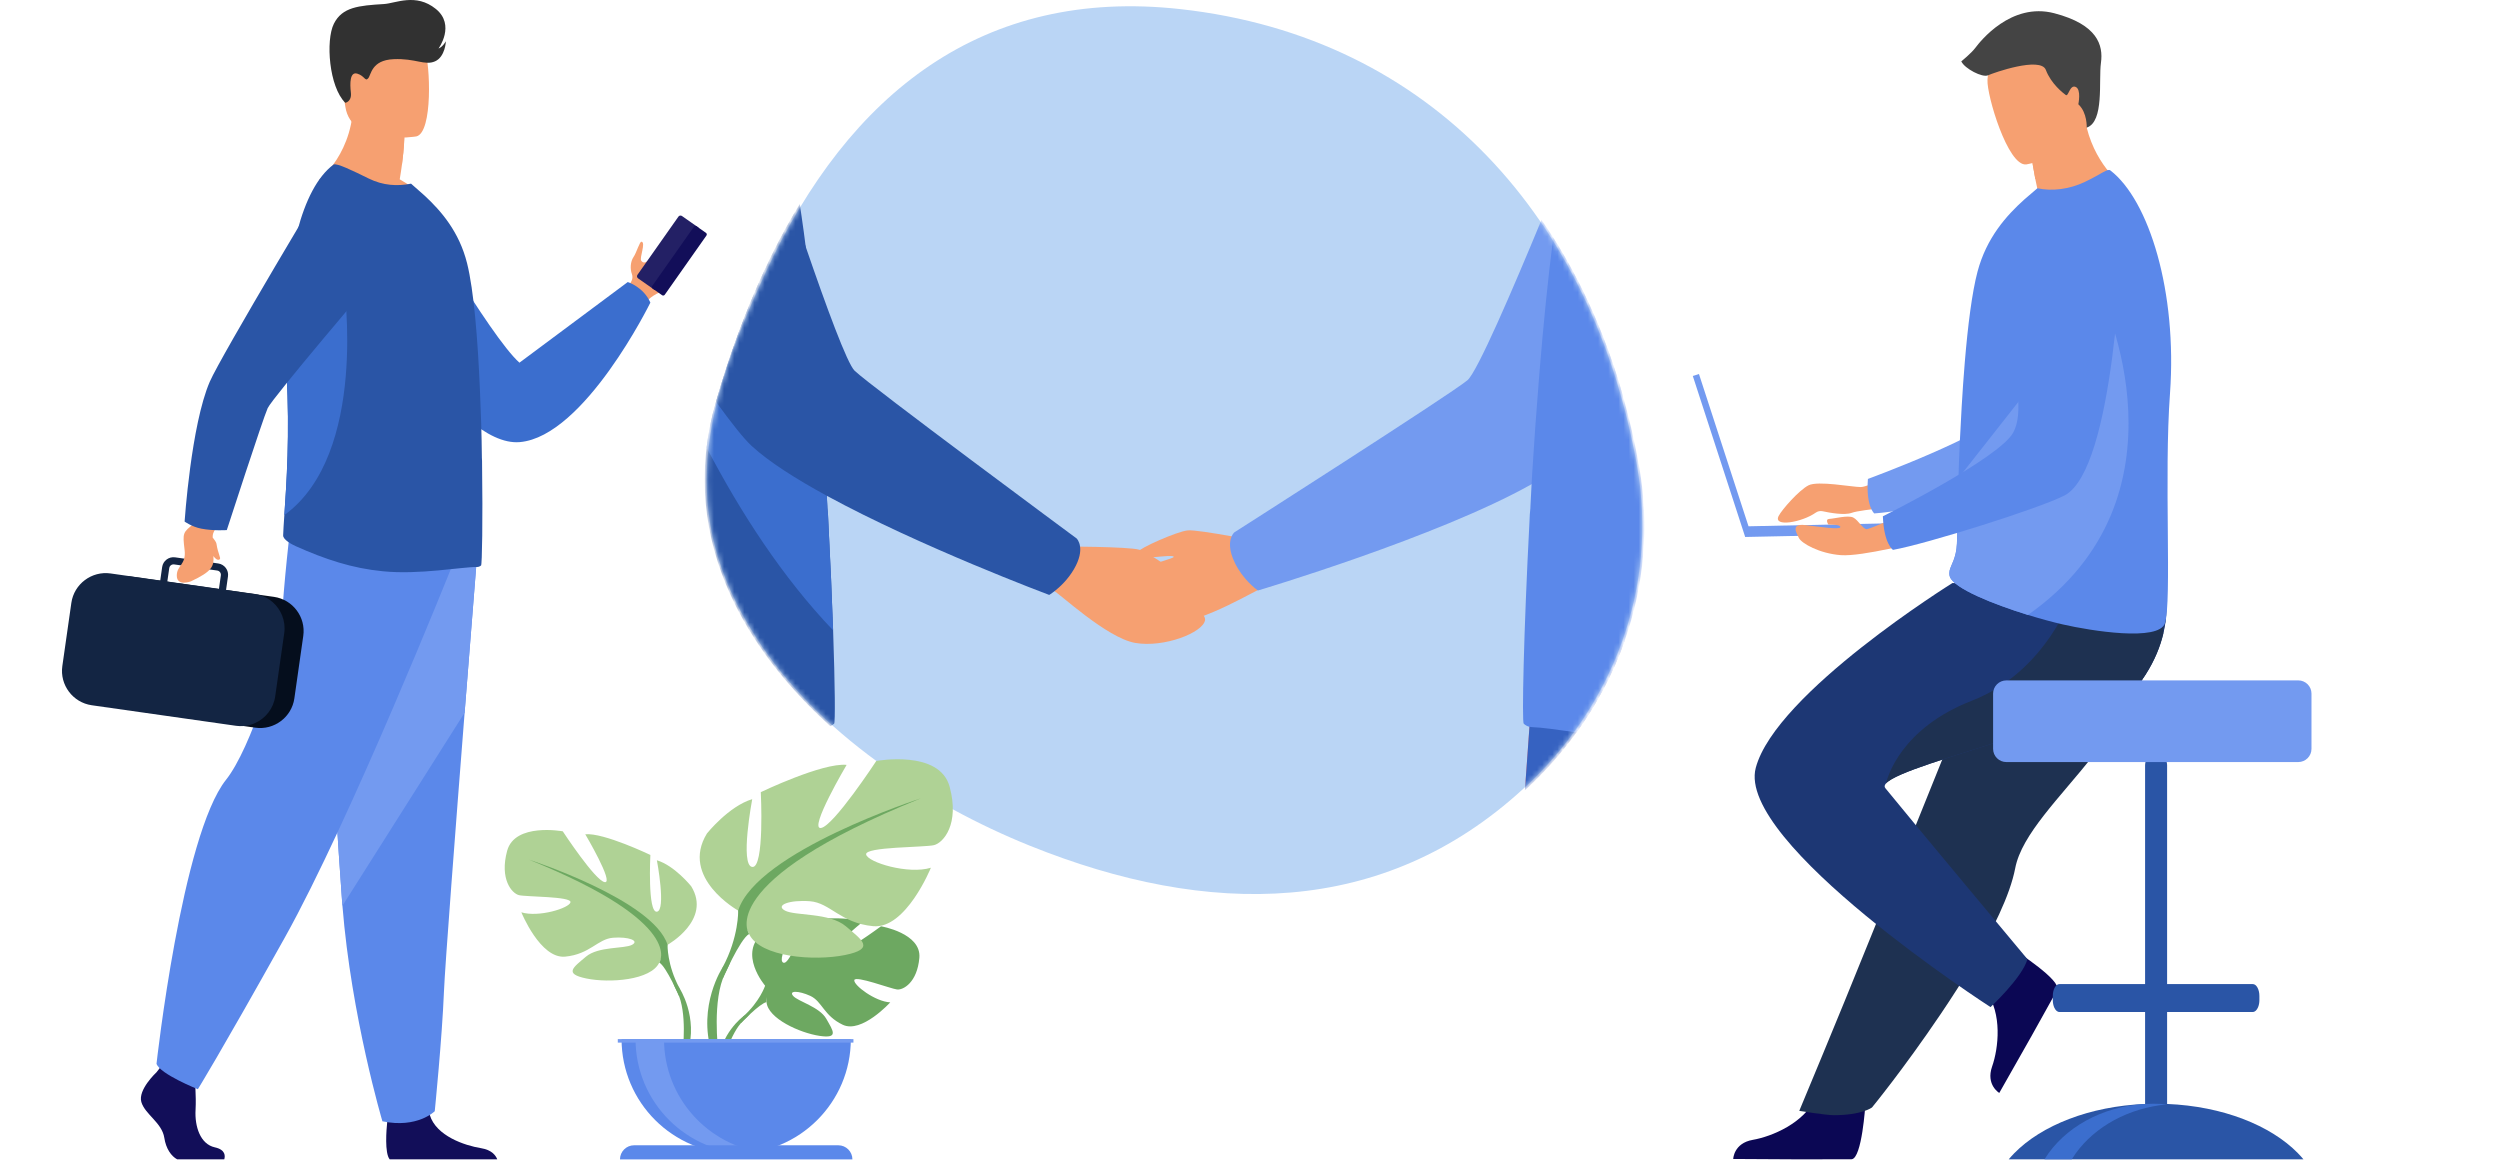 <svg width="492" height="229" viewBox="0 0 492 229" fill="none" xmlns="http://www.w3.org/2000/svg">
<g clip-path="url(#clip0_2314_341)">
<path d="M299.795 155.219C272.153 180.605 237.762 180.556 202.778 166.48C182.304 158.247 160.648 143.957 148.878 125.543C132.959 100.976 138.512 79.842 150.789 53.412C167.082 18.308 193.454 -2.502 232.273 1.791C282.082 7.298 313.527 43.473 322.129 91.523C326.465 115.726 317.322 139.125 299.793 155.219H299.795Z" fill="#BAD5F5"/>
<path d="M150.576 193.985C150.576 193.985 145.083 187.586 150.237 183.523C150.237 183.523 154.001 181.246 157.072 181.431C157.072 181.431 152.721 188.715 154.129 189.439C155.536 190.163 158.39 180.974 158.39 180.974C158.39 180.974 166.956 180.143 169.711 181.468C169.711 181.468 162.388 187.452 163.93 187.81C165.472 188.165 173.383 182.292 173.383 182.292C173.383 182.292 181.357 183.646 180.93 188.504C180.506 193.361 177.757 194.861 176.55 194.731C175.343 194.601 168.28 191.909 168.125 192.897C167.971 193.885 172.223 197.114 175.2 197.265C175.2 197.265 169.579 203.456 165.843 201.669C162.107 199.882 161.789 197.05 159.46 195.987C157.131 194.924 155.144 194.929 156.106 196.011C157.067 197.095 161.281 198.147 162.614 200.5C163.947 202.853 165.141 204.439 161.275 203.858C157.409 203.277 151.126 200.453 150.851 197.218L150.576 193.983V193.985Z" fill="#6DA861"/>
<path d="M177.015 188.634C177.015 188.634 155.359 187.801 150.578 193.985C150.578 193.985 149.52 197.148 146.266 200.029L145.759 201.409C145.759 201.409 149.512 197.459 150.853 197.218C150.853 197.218 148.753 189.556 177.015 188.634Z" fill="#6DA861"/>
<path d="M146.264 200.029C146.264 200.029 141.615 203.462 141.293 209.595L142.135 209.67C142.135 209.67 143.62 203.328 146.302 200.847C148.985 198.366 146.262 200.027 146.262 200.027L146.264 200.029Z" fill="#6DA861"/>
<path d="M131.372 185.94C131.372 185.94 140.109 181.054 136.032 174.423C136.032 174.423 132.769 170.351 129.276 169.303C129.276 169.303 131.14 179.191 129.276 179.423C127.412 179.655 127.994 168.256 127.994 168.256C127.994 168.256 118.793 163.835 115.18 164.184C115.18 164.184 120.889 173.839 119.025 173.607C117.161 173.375 110.755 163.603 110.755 163.603C110.755 163.603 101.319 161.858 99.805 167.442C98.29 173.026 100.736 175.818 102.135 176.167C103.532 176.516 112.504 176.399 112.271 177.564C112.039 178.727 105.98 180.588 102.602 179.542C102.602 179.542 106.33 188.734 111.222 188.267C116.114 187.803 117.628 184.777 120.659 184.545C123.687 184.313 125.9 185.126 124.386 185.94C122.872 186.753 117.746 186.206 115.3 188.284C112.854 190.361 110.872 191.641 115.417 192.571C119.959 193.502 128.114 192.921 129.745 189.43L131.377 185.94H131.372Z" fill="#AFD295"/>
<path d="M104.115 169.186C104.115 169.186 128.579 177.098 131.375 185.938C131.375 185.938 131.257 189.892 133.705 194.43V196.174C133.705 196.174 131.142 190.241 129.745 189.428C129.745 189.428 135.22 181.751 104.117 169.186H104.115Z" fill="#6DA861"/>
<path d="M133.703 194.43C133.703 194.43 137.476 200.15 135.326 207.116L134.356 206.856C134.356 206.856 135.298 199.186 133.324 195.329C131.351 191.47 133.703 194.433 133.703 194.433V194.43Z" fill="#6DA861"/>
<path d="M145.272 179.202C145.272 179.202 133.754 172.762 139.131 164.02C139.131 164.02 143.43 158.654 148.036 157.274C148.036 157.274 145.579 170.309 148.036 170.615C150.493 170.922 149.725 155.894 149.725 155.894C149.725 155.894 161.857 150.067 166.617 150.527C166.617 150.527 159.093 163.256 161.55 162.949C164.007 162.642 172.451 149.76 172.451 149.76C172.451 149.76 184.89 147.46 186.886 154.82C188.882 162.18 185.658 165.862 183.816 166.322C181.973 166.782 170.148 166.629 170.455 168.162C170.762 169.695 178.747 172.149 183.201 170.769C183.201 170.769 178.288 182.884 171.837 182.271C165.388 181.657 163.392 177.671 159.398 177.364C155.406 177.057 152.489 178.131 154.485 179.204C156.481 180.277 163.237 179.555 166.463 182.294C169.688 185.033 172.298 186.719 166.31 187.946C160.322 189.173 149.571 188.406 147.422 183.806L145.272 179.206V179.202Z" fill="#AFD295"/>
<path d="M181.205 157.118C181.205 157.118 148.959 167.545 145.272 179.2C145.272 179.2 145.426 184.413 142.201 190.393V192.693C142.201 192.693 145.579 184.873 147.422 183.8C147.422 183.8 140.205 173.68 181.205 157.118Z" fill="#6DA861"/>
<path d="M142.201 190.395C142.201 190.395 137.228 197.936 140.063 207.116L141.342 206.774C141.342 206.774 140.101 196.662 142.703 191.577C145.304 186.491 142.201 190.395 142.201 190.395Z" fill="#6DA861"/>
<path d="M144.884 227.024C157.342 227.024 167.444 216.938 167.444 204.495H122.324C122.324 216.936 132.424 227.024 144.884 227.024Z" fill="#5B88EA"/>
<path d="M150.435 226.851C149.518 226.966 148.582 227.024 147.633 227.024C135.175 227.024 125.075 216.936 125.075 204.495H130.679C130.679 215.99 139.299 225.473 150.437 226.851H150.435Z" fill="#739AF0"/>
<path d="M167.755 228.169H122.013C122.013 226.634 123.258 225.39 124.796 225.39H164.972C166.51 225.39 167.755 226.634 167.755 228.169Z" fill="#5B88EA"/>
<path d="M167.956 204.495H121.582V205.187H167.956V204.495Z" fill="#739AF0"/>
<path d="M367.1 217.417C367.1 217.417 366.443 227.988 364.396 228.14C364.123 228.159 354.008 228.159 354.008 228.159L341.096 228.084C341.096 228.084 341.181 224.977 344.956 224.321C348.73 223.665 355.049 221.016 357.335 216.033C359.74 210.792 367.102 217.415 367.102 217.415L367.1 217.417Z" fill="#0B0754"/>
<path d="M373.99 92.392C373.99 92.392 367.893 95.852 366.187 95.852C364.481 95.852 357.781 94.56 355.915 95.512C354.047 96.464 350.667 100.299 350.033 101.551C348.892 103.802 354.625 102.808 357.333 100.891C357.725 100.612 358.216 100.51 358.685 100.612C360.088 100.917 363.003 101.447 364.411 100.927C366.304 100.227 376.272 99.451 376.272 99.451L373.988 92.394L373.99 92.392Z" fill="#F6A071"/>
<path d="M420.37 45.247C420.37 45.247 414.052 90.1 403.587 94.117C398.424 96.099 375.604 100.593 368.855 101.044C368.855 101.044 367.202 99.705 367.603 94.253C367.603 94.253 391.511 85.488 394.908 80.722C399.962 73.628 391.771 51.74 398.113 45.077C404.455 38.413 415.139 35.551 420.37 45.247Z" fill="#739AF0"/>
<path d="M418.242 139.743C416.4 142.865 414.267 145.791 412.069 148.564C405.276 157.127 397.883 164.186 396.595 170.86C396.339 172.191 395.932 173.622 395.401 175.132C394.863 176.661 394.198 178.267 393.43 179.93C390.549 186.183 386.237 193.187 381.934 199.556C374.493 210.564 368.405 217.952 368.405 217.952C368.405 217.952 366.454 219.47 360.875 219.468C359.323 219.468 354.096 218.618 354.096 218.618C354.61 217.334 360.779 202.719 368.264 184.145C371.303 176.604 374.536 168.584 377.654 160.849C378.07 159.816 378.485 158.788 378.895 157.768C379.848 155.4 380.786 153.07 381.703 150.802C388.732 133.361 394.33 119.471 394.33 119.471C394.33 119.471 422.422 108.845 425.339 115.73C427.745 121.407 425.785 126.97 418.24 139.745L418.242 139.743Z" fill="#1E3151"/>
<path d="M396.806 187.216C396.806 187.216 405.729 192.942 404.863 194.801C404.748 195.048 399.817 203.869 399.817 203.869L393.456 215.092C393.456 215.092 390.78 213.503 392.046 209.891C393.313 206.279 394.076 199.48 390.835 195.057C387.425 190.406 396.806 187.213 396.806 187.213V187.216Z" fill="#0B0754"/>
<path d="M391.735 198.194C391.735 198.194 398.015 192.367 398.998 188.764C398.998 188.764 376.018 161.269 371.034 155.108C370.806 154.825 370.864 154.514 371.167 154.175C374.93 149.937 416.741 141.323 422.204 132.835C424.087 129.911 425.154 127.132 425.736 124.706C426.975 119.525 425.996 115.947 425.996 115.947L384.239 114.742C384.239 114.742 349.472 136.359 345.536 151.1C341.601 165.839 391.735 198.198 391.735 198.198V198.194Z" fill="#1D3774"/>
<path d="M371.167 154.175C374.93 149.937 416.741 141.323 422.204 132.835C424.087 129.911 425.154 127.132 425.736 124.706V119.429L407.989 116.641C407.989 116.641 402.956 132.106 388.05 137.905C374.088 143.338 371.444 152.976 371.167 154.175Z" fill="#1E3151"/>
<path d="M395.665 42.419C404.112 44.6 418.116 36.784 418.116 36.784C418.116 36.784 412.678 33.134 410.663 25.118C410.561 24.714 410.469 24.301 410.386 23.875C409.501 23.687 407.833 23.334 406.048 22.957L399.597 28.728C399.597 28.728 399.745 31.126 400.551 35.245C400.689 35.964 400.851 36.735 401.037 37.557C397.574 39.7 395.665 42.419 395.665 42.419Z" fill="#F6A071"/>
<path d="M427.06 77.385C425.851 93.635 427.442 118.351 426.068 122.632C424.885 126.325 411.386 124.129 405.999 122.896C404.005 122.44 401.589 121.789 399.094 121.018C392.136 118.867 384.555 115.794 383.74 113.513C383.708 113.424 383.682 113.336 383.665 113.251C383.591 112.919 383.608 112.61 383.68 112.295C383.951 111.132 384.996 109.876 385.12 106.996C385.256 103.783 385.237 99.999 385.356 95.927C385.363 95.469 385.369 94.969 385.418 94.513V94.347C385.422 94.26 385.425 94.174 385.427 94.087C385.544 89.549 385.781 84.776 386.056 80.044C386.231 77.072 386.433 74.129 386.668 71.309C387.276 64.03 388.092 57.556 389.176 53.463C390.946 46.791 394.846 42.44 398.395 39.25L400.962 37.05C403.828 37.674 407.215 37.261 410.279 35.811C413.595 34.239 414.741 33.111 415.318 33.537C422.976 39.438 428.487 57.52 427.058 77.387L427.06 77.385Z" fill="#5B88EA"/>
<path d="M399.096 121.02C392.138 118.869 384.557 115.796 383.742 113.515C383.71 113.426 383.685 113.338 383.667 113.253C383.672 112.934 383.676 112.616 383.682 112.297C383.953 111.134 384.998 109.878 385.122 106.999C385.258 103.785 385.239 100.001 385.359 95.929C385.365 95.471 385.371 94.971 385.42 94.515V94.349C385.425 94.261 385.427 94.176 385.429 94.089L413.559 58.299C413.559 58.299 432.468 97.62 399.094 121.02H399.096Z" fill="#739AF0"/>
<path d="M399.597 28.73C399.597 28.73 399.745 31.128 400.551 35.247C406.852 33.213 409.71 27.529 410.663 25.118C410.561 24.714 410.469 24.301 410.386 23.875C409.501 23.687 407.833 23.334 406.048 22.957L399.597 28.728V28.73Z" fill="#F6A071"/>
<path d="M398.749 32.361C398.749 32.361 412.489 30.072 410.93 21.549C409.371 13.027 410.094 6.991 401.254 8.092C392.415 9.193 391.31 12.756 391.138 15.727C390.965 18.698 395.134 32.738 398.749 32.361Z" fill="#F6A071"/>
<path d="M378.409 102.842L344.107 103.574L334.355 73.603L333.144 73.994L343.452 105.678L378.453 104.933L378.409 102.842Z" fill="#739AF0"/>
<path d="M377.752 106.602C377.752 106.602 366.505 109.563 362.289 109.254C358.071 108.943 354.565 106.939 354.034 105.893C353.503 104.848 352.388 102.993 355.26 103.336C358.131 103.678 362.05 104.288 362.174 103.736C362.295 103.184 359.832 103.238 359.832 103.238C359.832 103.238 359.088 102.156 360.026 102.118C360.962 102.079 363.696 101.338 364.711 101.845C365.727 102.352 366.665 104.224 367.407 104.145C368.149 104.066 376.818 100.246 376.818 100.246L377.754 106.602H377.752Z" fill="#F6A071"/>
<path d="M417.583 47.087C417.583 47.087 416.255 92.362 406.298 97.507C401.384 100.045 379.202 107.024 372.542 108.217C372.542 108.217 370.751 107.067 370.548 101.604C370.548 101.604 393.343 90.26 396.192 85.149C400.433 77.542 389.873 56.689 395.441 49.37C401.009 42.051 411.311 38.028 417.583 47.089V47.087Z" fill="#5B88EA"/>
<path d="M410.663 25.118C410.663 25.118 410.821 22.194 409.015 20.518C409.015 20.518 409.644 17.586 408.481 17.103C407.319 16.619 407.078 19.085 406.545 18.698C406.012 18.312 403.641 16.474 402.626 13.768C401.608 11.061 392.308 14.338 391.225 14.826C390.142 15.314 386.657 13.525 385.979 12.075C385.979 12.075 387.915 10.529 388.785 9.368C389.655 8.207 395.755 0.379 404.272 2.602C412.789 4.826 413.951 8.885 413.467 12.364C412.983 15.844 414.152 23.947 410.665 25.114L410.663 25.118Z" fill="#444444"/>
<path d="M452.226 226.943C446.861 221.47 437.407 217.701 426.486 217.258V199.158H443.357C443.775 199.158 444.148 198.794 444.385 198.234C444.549 197.84 444.649 197.352 444.649 196.822V196.007C444.649 194.72 444.067 193.668 443.357 193.668H426.486V150.559C426.486 149.369 425.512 148.396 424.32 148.396C423.128 148.396 422.153 149.369 422.153 150.559V193.668H405.283C404.573 193.668 403.99 194.72 403.99 196.007V196.822C403.99 197.369 404.097 197.874 404.272 198.274C404.509 198.813 404.875 199.16 405.283 199.16H422.153V217.26C411.232 217.703 401.781 221.472 396.414 226.945C396.023 227.343 395.657 227.748 395.311 228.163H453.326C452.983 227.748 452.614 227.343 452.224 226.945L452.226 226.943Z" fill="#2A55A6"/>
<path d="M426.486 217.339C418.867 218.043 412.32 221.715 408.528 226.945C408.24 227.343 407.968 227.748 407.714 228.163H402.346C402.602 227.748 402.873 227.343 403.161 226.945C407.39 221.11 415.052 217.215 423.802 217.215C424.71 217.215 425.606 217.258 426.486 217.339Z" fill="#3B6ECE"/>
<path d="M394.844 133.899H452.297C453.734 133.899 454.9 135.064 454.9 136.5V147.373C454.9 148.809 453.734 149.973 452.297 149.973H394.844C393.407 149.973 392.242 148.809 392.242 147.375V136.502C392.242 135.066 393.409 133.904 394.844 133.904V133.899Z" fill="#739AF0"/>
<path d="M134.266 51.176C133.302 53.763 131.632 56.764 129.881 57.511C127.894 58.357 127.067 59.554 127.067 59.554L125.463 58.623L123.548 57.511C123.548 57.511 123.593 57.298 123.686 56.953C123.778 56.608 123.923 56.129 124.117 55.597C124.117 55.597 124.706 54.843 124.345 53.893C123.985 52.948 124.058 51.483 124.672 50.59C125.286 49.698 125.879 47.5 126.25 47.566C127.145 47.72 125.808 50.742 126.192 51.302C126.54 51.809 126.973 51.634 127.054 51.596C127.058 51.591 127.064 51.591 127.069 51.587C129.583 50.484 132.632 44.534 133.982 45.337C134.486 45.637 134.682 50.075 134.27 51.176H134.266Z" fill="#F6A071"/>
<path d="M125.57 54.777L128.719 56.988C128.941 57.143 129.253 57.09 129.408 56.868L137.476 45.405C137.631 45.183 137.578 44.873 137.356 44.717L134.206 42.507C133.985 42.351 133.673 42.404 133.518 42.626L125.45 54.089C125.295 54.311 125.348 54.622 125.57 54.777Z" fill="#232065"/>
<path d="M128.453 56.802L130.3 58.097C130.468 58.217 130.705 58.174 130.824 58.006L139.028 46.35C139.147 46.182 139.107 45.946 138.936 45.827L137.09 44.532C136.921 44.413 136.684 44.453 136.565 44.623L128.361 56.279C128.242 56.447 128.284 56.683 128.453 56.802Z" fill="#120E59"/>
<path d="M80.392 38.33C80.392 38.33 96.416 66.241 102.229 71.375L123.544 55.505C123.544 55.505 126.636 56.453 127.992 59.554C127.992 59.554 115.048 85.888 102.304 87.006C89.56 88.122 71.672 55.441 71.672 55.441L80.392 38.333V38.33Z" fill="#3B6ECE"/>
<path d="M44.128 228.161H34.869C33.702 227.528 32.666 226.082 32.337 223.925C31.885 220.946 28.541 219.323 27.819 216.885C27.098 214.451 30.802 211.02 30.802 211.02L31.423 210.221L32.067 209.393L38.213 210.839C38.213 210.839 38.364 212.302 38.458 214.163C38.524 215.507 38.56 217.057 38.486 218.42C38.304 221.668 39.396 225.167 42.286 225.799C44.422 226.265 44.327 227.533 44.133 228.161H44.128Z" fill="#120E59"/>
<path d="M97.861 228.161H76.688C75.67 226.919 76.043 222.341 76.199 220.846C76.231 220.545 76.252 220.369 76.252 220.369C76.252 220.369 83.484 214.593 84.475 219.016C84.505 219.155 84.542 219.291 84.582 219.425C85.834 223.561 91.445 225.441 94.686 225.965C96.793 226.306 97.571 227.401 97.859 228.163L97.861 228.161Z" fill="#120E59"/>
<path d="M93.827 110.135C93.827 110.135 92.729 123.814 91.438 140.256C89.686 162.591 87.576 190.029 87.367 195.225C87.007 204.25 85.559 218.687 85.559 218.687C85.559 218.687 82.128 222.115 75.259 220.671C75.259 220.671 69.139 200.063 67.39 178.256C67.362 177.899 67.337 177.539 67.309 177.179C65.682 154.98 63.153 108.238 63.153 108.238L93.829 110.133L93.827 110.135Z" fill="#5B88EA"/>
<path d="M93.827 110.135C93.827 110.135 92.729 123.814 91.438 140.256L67.388 178.258C67.36 177.901 67.334 177.541 67.307 177.181C65.68 154.982 63.15 108.24 63.15 108.24L93.827 110.135Z" fill="#739AF0"/>
<path d="M88.813 111.76C88.813 111.76 69.023 161.299 56.013 184.581C43 207.862 38.935 214.359 38.935 214.359C38.935 214.359 31.48 211.382 30.802 209.35C30.802 209.35 35.777 164.406 44.491 153.449C49.415 147.258 55.198 128.68 55.469 122.182C55.74 115.685 57.23 102.827 57.23 102.827L88.811 111.76H88.813Z" fill="#5B88EA"/>
<path d="M83.887 39.542C76.155 41.978 62.775 35.402 62.775 35.402C62.775 35.402 69.904 30.059 69.531 18.947L75.511 23.76L79.573 27.029C79.573 27.029 79.556 28.956 79.112 32.331C78.995 33.219 78.85 34.209 78.665 35.291C81.985 37.11 83.889 39.542 83.889 39.542H83.887Z" fill="#F6A071"/>
<path d="M79.571 27.029C79.571 27.029 79.554 28.956 79.11 32.331C74.611 31.56 69.505 24.296 69.505 24.296C71.796 23.636 73.802 23.517 75.508 23.76L79.571 27.029Z" fill="#F6A071"/>
<path d="M81.936 26.846C81.936 26.846 69.162 28.965 67.964 21C66.765 13.035 64.308 7.946 72.414 6.257C80.518 4.568 82.565 7.368 83.612 9.928C84.659 12.488 85.228 26.087 81.936 26.846Z" fill="#F6A071"/>
<path d="M94.68 111.277C94.447 111.471 94.177 111.586 93.867 111.586C90.963 111.545 82.495 113.157 75.329 112.423C69.288 111.843 63.942 110.057 58.201 107.486C57.437 107.145 55.684 106.208 55.723 105.359C55.748 104.426 55.842 103.076 55.957 101.374C56.362 95.456 57.073 85.277 56.382 73.534C56.258 71.347 56.192 69.179 56.183 67.043C56.124 51.127 59.284 37.129 65.635 32.391C66.176 32.003 69.507 33.628 72.568 35.136C75.395 36.529 78.221 36.682 80.893 36.143L83.565 38.501C86.817 41.516 90.381 45.615 91.929 51.842C93.247 57.141 94.021 66.692 94.445 76.592C94.639 81.077 94.795 85.603 94.833 89.896V90.049C94.872 90.475 94.872 90.939 94.872 91.365C95.027 102.386 94.872 111.126 94.678 111.281L94.68 111.277Z" fill="#2A55A6"/>
<path d="M55.959 101.372C56.365 95.454 57.075 85.275 56.384 73.532C56.26 71.345 56.194 69.177 56.185 67.041C58.832 60.633 60.994 55.985 60.994 55.985H67.663C67.663 55.985 72.55 89.33 55.959 101.372Z" fill="#3B6ECE"/>
<path d="M53.917 117.463L25.479 113.417C21.777 112.891 18.318 115.483 17.792 119.18L16.035 131.487C15.508 135.184 18.103 138.638 21.805 139.164L50.242 143.21C53.944 143.736 57.403 141.144 57.93 137.447L59.685 125.141C60.212 121.444 57.617 117.989 53.915 117.463H53.917Z" fill="#050E1D"/>
<path d="M55.522 121.133C54.723 119.135 52.998 117.557 50.812 117.023H50.807C50.592 116.971 50.374 116.927 50.151 116.895L44.489 116.09L44.866 113.434C44.951 112.842 44.8 112.25 44.438 111.769C44.075 111.29 43.548 110.977 42.955 110.891L41.478 110.681L35.532 109.835L34.459 109.684C33.231 109.509 32.088 110.365 31.913 111.592L31.536 114.248L21.76 112.855C18.045 112.327 14.574 114.929 14.043 118.639L12.266 131.088C11.737 134.798 14.343 138.265 18.058 138.793L46.444 142.835C46.945 142.908 47.44 142.92 47.924 142.882H47.928C48.707 142.824 49.453 142.629 50.144 142.324C52.232 141.404 53.816 139.46 54.16 137.051L55.936 124.602C56.109 123.388 55.947 122.202 55.518 121.135L55.522 121.133ZM33.308 111.788C33.361 111.417 33.653 111.136 34.005 111.079C34.086 111.066 34.172 111.064 34.259 111.075L35.521 111.253L40.2 111.92L42.751 112.282C43.209 112.348 43.529 112.774 43.465 113.23L43.088 115.885L32.93 114.439L33.31 111.786L33.308 111.788Z" fill="#132543"/>
<path d="M41.849 105.766C41.855 105.614 41.866 105.459 41.876 105.299C41.936 104.505 43.429 102.518 43.429 102.518L39.684 100.578L38.202 103.025C35.963 104.803 35.922 104.835 36.33 108.242C36.684 111.196 34.749 111.23 34.794 113.34C34.841 115.449 37.562 114.414 37.562 114.414C41.778 112.438 42.128 111.441 41.998 109.437C42.397 110.003 42.844 110.333 43.226 110.086C43.561 109.869 42.894 109.005 42.601 107.007C42.559 106.709 42.203 106.208 41.846 105.768L41.849 105.766Z" fill="#F6A071"/>
<path d="M39.631 104.041C42.032 104.509 44.634 104.32 44.634 104.32C44.634 104.32 51.763 82.33 52.68 80.321C53.597 78.313 73.854 54.536 73.854 54.536L65.415 33.447C65.415 33.447 43.505 69.993 41.281 75.129C37.605 83.616 36.33 102.642 36.33 102.642C36.33 102.642 37.743 103.677 39.631 104.043V104.041Z" fill="#2A55A6"/>
<path d="M67.953 20.235C67.953 20.235 69.264 20.016 69.053 18.214C68.842 16.411 68.844 14.055 70.312 14.494C71.779 14.933 71.853 16.106 72.455 15.42C73.058 14.735 73.069 11.847 77.436 11.647C81.804 11.447 83.578 12.963 85.61 12.073C87.641 11.18 87.749 8.112 87.749 8.112C87.749 8.112 87.171 9.208 86.299 9.555C86.299 9.555 89.688 4.928 85.764 1.753C81.84 -1.42 77.841 0.656 75.57 0.794C70.567 1.097 67.337 1.397 65.703 4.679C64.07 7.96 64.743 17.075 67.953 20.235Z" fill="#313131"/>
<mask id="mask0_2314_341" style="mask-type:luminance" maskUnits="userSpaceOnUse" x="139" y="1" width="185" height="175">
<path d="M299.795 155.219C272.153 180.605 237.762 180.556 202.778 166.48C182.304 158.247 160.648 143.957 148.878 125.543C132.959 100.976 138.512 79.842 150.789 53.412C167.082 18.308 193.454 -2.502 232.273 1.791C282.082 7.298 313.527 43.473 322.129 91.523C326.465 115.726 317.322 139.125 299.793 155.219H299.795Z" fill="white"/>
</mask>
<g mask="url(#mask0_2314_341)">
<path d="M248.849 106.773C248.849 106.773 235.924 104.175 233.766 104.379C231.608 104.584 224.127 107.942 224.041 108.555C223.956 109.171 224.329 109.659 225.636 109.712C226.946 109.765 231.234 109.101 230.974 109.629C230.714 110.157 218.388 112.913 218.315 115.406C218.245 117.9 225.154 122.351 230.897 122.513C236.642 122.672 247.744 115.724 248.71 115.613C256.891 114.684 248.847 106.771 248.847 106.771L248.849 106.773Z" fill="#F6A071"/>
<path d="M319.446 78.088C314.399 84.366 310.189 89.234 307.971 91.004C306.21 92.411 303.977 93.851 301.42 95.29C282.993 105.676 247.553 116.213 247.553 116.213C247.553 116.213 247.527 116.196 247.482 116.162C247.036 115.839 244.599 113.967 243.057 110.851C241.707 108.125 241.987 106.434 242.388 105.549C242.631 105.01 242.921 104.765 242.921 104.765C242.921 104.765 285.392 77.659 288.787 74.836C290.713 73.234 297.688 57.017 303.371 43.267C304.165 44.417 304.935 45.586 305.681 46.77C311.641 56.221 316.243 66.773 319.449 78.085L319.446 78.088Z" fill="#739AF0"/>
<path d="M319.736 126.086C319.47 126.844 319.188 127.598 318.894 128.346C317.516 131.857 315.855 135.25 313.932 138.499C312.791 140.433 311.558 142.316 310.238 144.141C307.276 148.24 303.879 152.054 300.104 155.521C300.123 155.238 300.147 154.955 300.166 154.671C300.196 154.235 300.228 153.8 300.258 153.37C300.326 152.416 300.394 151.477 300.458 150.557C300.484 150.199 300.509 149.846 300.535 149.494C300.697 147.218 300.851 145.059 300.996 143.033C301.038 142.45 301.077 141.879 301.117 141.319C301.128 141.153 301.141 140.987 301.151 140.821C301.177 140.493 301.198 140.165 301.222 139.843C301.243 139.551 301.264 139.264 301.284 138.979C301.284 138.949 301.288 138.921 301.29 138.891C301.309 138.602 301.33 138.314 301.35 138.031C301.384 137.552 301.418 137.085 301.45 136.625C301.469 136.34 301.49 136.059 301.51 135.782C301.539 135.35 301.569 134.928 301.599 134.519C301.608 134.421 301.614 134.321 301.62 134.221C301.635 134.025 301.648 133.831 301.663 133.64C301.67 133.542 301.676 133.448 301.682 133.354C301.682 133.342 301.682 133.331 301.682 133.318C301.708 132.952 301.734 132.592 301.759 132.245C301.759 132.226 301.761 132.209 301.761 132.189C301.78 131.936 301.797 131.687 301.815 131.444C301.819 131.363 301.825 131.282 301.832 131.203C301.842 131.065 301.853 130.929 301.859 130.792C301.868 130.682 301.876 130.573 301.883 130.465C301.936 129.706 301.987 129.014 302.03 128.392C302.036 128.303 302.043 128.216 302.049 128.131C302.056 128.041 302.062 127.956 302.068 127.871C302.079 127.707 302.092 127.549 302.102 127.396C302.181 126.299 302.237 125.498 302.269 125.03C302.273 124.981 302.275 124.936 302.279 124.896C302.279 124.883 302.279 124.87 302.284 124.855C302.288 124.813 302.288 124.774 302.29 124.74C302.301 124.608 302.305 124.54 302.305 124.54L319.734 126.084L319.736 126.086Z" fill="#FB867E"/>
<path d="M319.736 126.086C319.47 126.844 319.188 127.598 318.894 128.346C317.516 131.857 315.855 135.25 313.932 138.499C312.791 140.433 311.558 142.316 310.238 144.141C307.276 148.24 303.879 152.054 300.104 155.521C300.123 155.238 300.147 154.955 300.166 154.671C300.196 154.235 300.228 153.8 300.258 153.37C300.326 152.416 300.394 151.477 300.458 150.557C300.484 150.199 300.509 149.846 300.535 149.494C300.697 147.218 300.851 145.059 300.996 143.033C301.038 142.45 301.077 141.879 301.117 141.319C301.128 141.153 301.141 140.987 301.151 140.821C301.177 140.493 301.198 140.165 301.222 139.843C301.243 139.551 301.264 139.264 301.284 138.979C301.284 138.949 301.288 138.921 301.29 138.891C301.309 138.602 301.33 138.314 301.35 138.031C301.384 137.552 301.418 137.085 301.45 136.625C301.469 136.34 301.49 136.059 301.51 135.782C301.539 135.35 301.569 134.928 301.599 134.519C301.608 134.421 301.614 134.321 301.62 134.221C301.635 134.025 301.648 133.831 301.663 133.64C301.67 133.542 301.676 133.448 301.682 133.354C301.682 133.342 301.682 133.331 301.682 133.318C301.708 132.952 301.734 132.592 301.759 132.245C301.759 132.226 301.761 132.209 301.761 132.189C301.78 131.936 301.797 131.687 301.815 131.444C301.819 131.363 301.825 131.282 301.832 131.203C301.842 131.065 301.853 130.929 301.859 130.792C301.868 130.682 301.876 130.573 301.883 130.465C301.936 129.706 301.987 129.014 302.03 128.392C302.036 128.303 302.043 128.216 302.049 128.131C302.056 128.041 302.062 127.956 302.068 127.871C302.079 127.707 302.092 127.549 302.102 127.396C302.181 126.299 302.237 125.498 302.269 125.03C302.273 124.981 302.275 124.936 302.279 124.896C302.279 124.883 302.279 124.87 302.284 124.855C302.288 124.813 302.288 124.774 302.29 124.74C302.301 124.608 302.305 124.54 302.305 124.54L319.734 126.084L319.736 126.086Z" fill="#3662C1"/>
<path d="M322.541 91.538C324.697 103.574 323.532 115.336 319.736 126.086C319.47 126.844 319.188 127.598 318.894 128.346C317.516 131.857 315.855 135.25 313.932 138.499C312.791 140.433 311.558 142.316 310.238 144.141C306.451 143.596 303.371 143.148 301.471 143.099C301.305 143.093 301.147 143.072 300.996 143.033C300.571 142.935 300.196 142.722 299.87 142.424C299.494 142.098 299.85 124.63 301.002 102.625C301.036 101.777 301.068 100.844 301.179 100.001L301.188 99.69C301.26 98.238 301.335 96.77 301.416 95.292C301.465 94.439 301.512 93.582 301.565 92.722C301.921 86.855 302.363 80.852 302.842 74.865C302.889 74.29 302.934 73.718 302.979 73.147C303.736 63.934 304.625 54.877 305.674 46.776C311.635 56.227 316.237 66.779 319.442 78.092C320.683 82.468 321.715 86.957 322.536 91.542L322.541 91.538Z" fill="#5B88EA"/>
<path d="M163.955 124.046C163.744 117.885 163.431 110.549 163.015 102.625C162.981 101.777 162.944 100.844 162.838 100.001L162.825 99.69C162.791 98.987 162.759 98.282 162.721 97.571C162.701 97.171 162.678 96.77 162.657 96.368C162.593 95.16 162.522 93.944 162.448 92.72C162.091 86.853 161.648 80.85 161.174 74.863C161.123 74.288 161.079 73.716 161.032 73.145C160.332 64.609 159.518 56.208 158.566 48.578V48.574C158.56 48.531 158.554 48.489 158.549 48.446C158.43 47.488 158.304 46.536 158.18 45.603C157.931 43.723 157.673 41.893 157.404 40.132C157.035 40.733 156.673 41.342 156.319 41.951C154.212 45.548 152.252 49.323 150.427 53.257C146.703 61.272 143.547 69.942 140.907 79.069C140.89 79.127 140.873 79.184 140.858 79.244C139.998 82.223 139.404 85.166 139.054 88.071C139.003 88.484 138.956 88.899 138.917 89.31C137.648 102.444 141.395 114.731 148.509 125.711C148.753 126.09 149.002 126.467 149.256 126.844C149.757 127.59 150.277 128.331 150.813 129.063C151.188 129.583 151.574 130.098 151.968 130.611C152.049 130.72 152.133 130.827 152.218 130.935C154.935 134.449 157.995 137.807 161.341 140.997C161.882 141.513 162.431 142.026 162.987 142.533C163.124 142.659 163.264 142.784 163.403 142.91C163.676 142.795 163.925 142.629 164.151 142.424C164.392 142.213 164.335 134.988 163.957 124.046H163.955Z" fill="#2A55A6"/>
<path d="M163.955 124.046C154.048 113.677 145.788 100.953 139.052 88.073C139.401 85.166 139.996 82.223 140.856 79.244C140.873 79.186 140.89 79.129 140.905 79.069C143.547 69.942 146.703 61.27 150.425 53.257C156.507 61.937 160.769 69.927 161.032 73.145C161.079 73.716 161.123 74.29 161.175 74.863C161.648 80.85 162.092 86.853 162.448 92.72C162.522 93.944 162.593 95.16 162.657 96.368C162.678 96.77 162.699 97.171 162.721 97.571C162.757 98.28 162.791 98.987 162.825 99.69L162.838 100.001C162.945 100.844 162.981 101.777 163.015 102.624C163.429 110.549 163.744 117.885 163.955 124.046Z" fill="#3B6ECE"/>
<path d="M208.947 107.546C208.947 107.546 222.131 107.559 224.206 108.187C226.281 108.815 232.947 113.588 232.906 114.205C232.868 114.825 232.405 115.23 231.113 115.023C229.821 114.816 225.747 113.317 225.897 113.886C226.046 114.454 237.581 119.597 237.156 122.055C236.732 124.512 229.074 127.507 223.412 126.527C217.75 125.547 208.248 116.537 207.325 116.237C199.49 113.707 208.945 107.544 208.945 107.544L208.947 107.546Z" fill="#F6A071"/>
<path d="M211.336 112.042C210.133 114.101 208.551 115.547 207.525 116.348C206.9 116.835 206.482 117.082 206.482 117.082C206.482 117.082 181.114 107.597 162.723 97.573C156.645 94.26 151.329 90.886 147.944 87.781C146.415 86.378 143.933 83.243 140.909 79.071C143.551 69.944 146.708 61.272 150.429 53.259C152.254 49.325 154.214 45.55 156.321 41.953C157.055 44.136 157.809 46.365 158.569 48.576V48.58C162.597 60.316 166.726 71.565 168.197 72.97C171.389 76.022 211.893 105.981 211.893 105.981C211.893 105.981 212.415 106.488 212.56 107.578C212.692 108.566 212.509 110.038 211.338 112.046L211.336 112.042Z" fill="#2A55A6"/>
</g>
</g>
<defs>
<clipPath id="clip0_2314_341">
<rect width="492" height="229" fill="white"/>
</clipPath>
</defs>
</svg>
